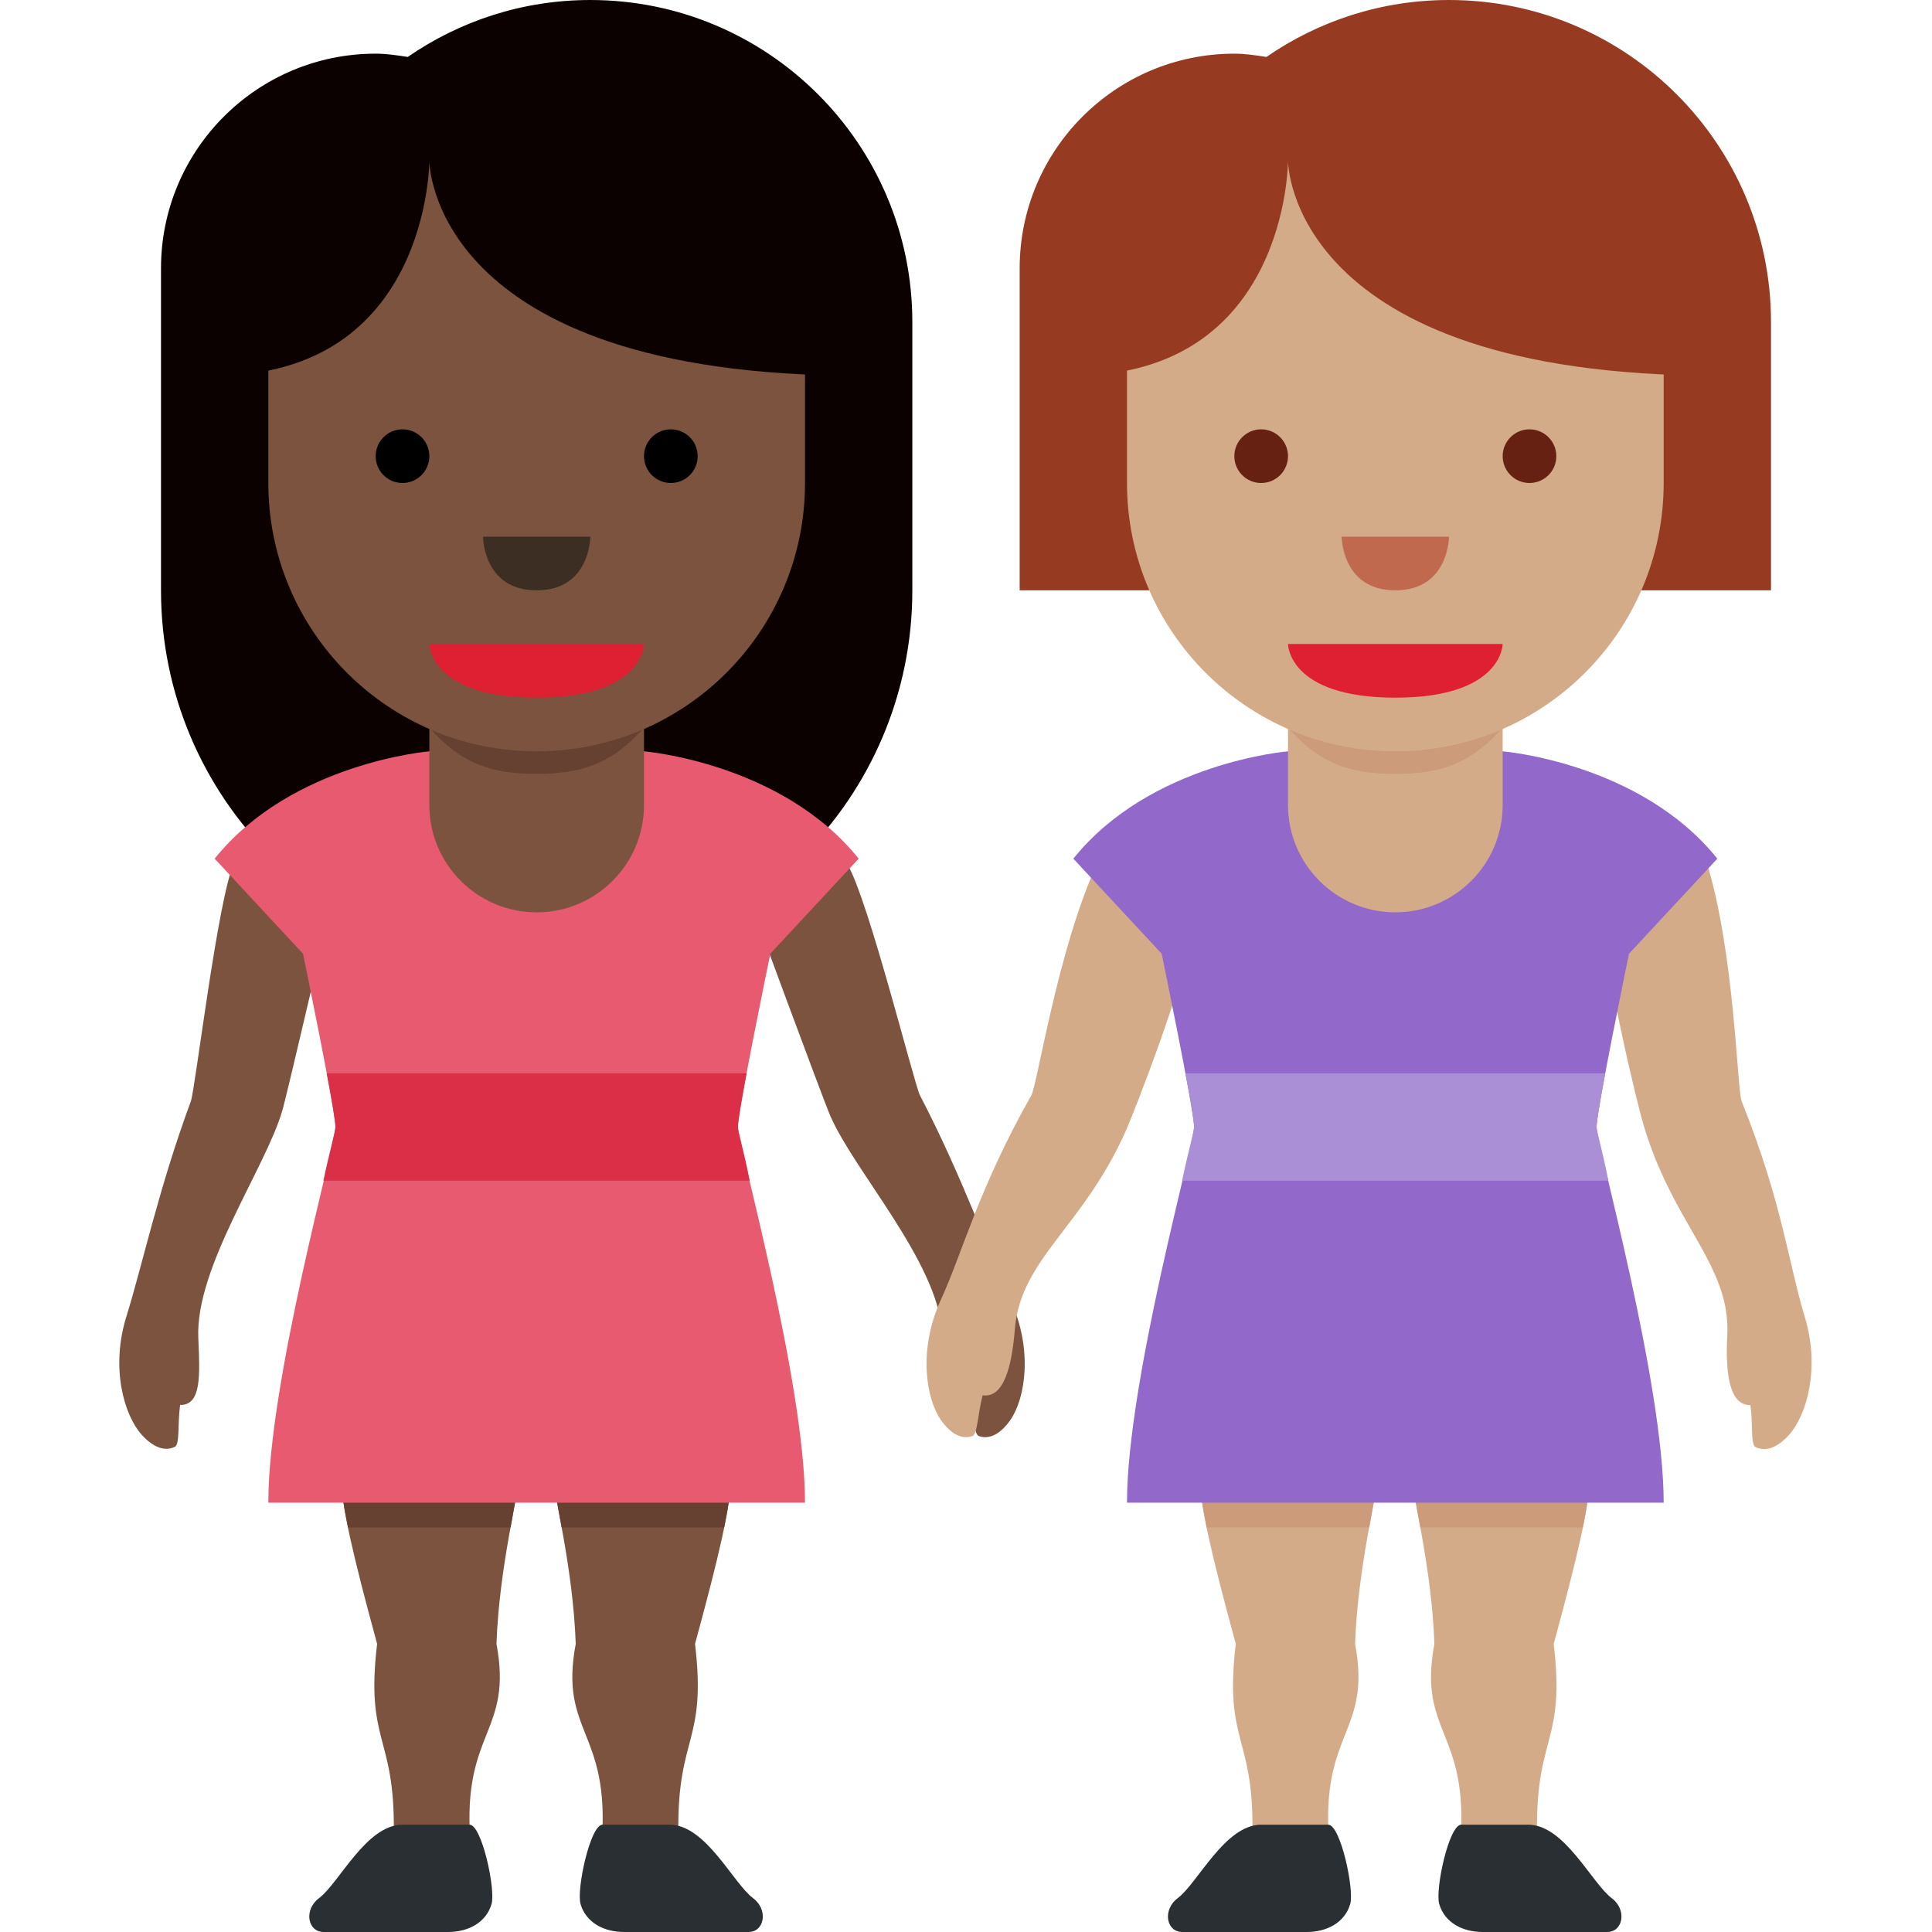 <svg viewBox="0 0 36 36" xmlns="http://www.w3.org/2000/svg"><path d="m11 0c-1.264 0-2.435.393-3.402 1.061-.197-.03-.393-.061-.598-.061-2.209 0-4 1.791-4 4v6c0 3.866 3.134 7 7 7s7-3.134 7-7v-4.999c0-3.314-2.686-6.001-6-6.001z" fill="#0b0200"/><path d="m11.213 34.309c-.052.682 1.849.953 2.129.791.299-.173-.698-.623-.702-.977-.019-1.797.53-1.648.311-3.492.443-1.625.672-2.592.672-3.131 0-1.25-3.312-.766-3.312 0 0 .344.365 1.681.417 3.131-.313 1.659.641 1.615.485 3.678zm-2.448 0c.052.682-1.849.953-2.129.791-.299-.173.698-.623.702-.977.019-1.797-.53-1.648-.311-3.492-.443-1.625-.672-2.592-.672-3.131 0-1.25 3.313-.766 3.313 0 0 .344-.365 1.681-.417 3.131.311 1.659-.642 1.615-.486 3.678z" fill="#7c533e"/><path d="m13.623 27.5c0-1.25-3.312-.766-3.312 0 0 .151.071.499.154.961h3.029c.084-.411.129-.729.129-.961zm-3.956 0c0-.766-3.312-1.25-3.312 0 0 .232.045.55.13.961h3.029c.082-.462.153-.81.153-.961z" fill="#664131"/><path d="m3.258 26.96c-.258.124-.503-.097-.619-.227-.328-.367-.583-1.246-.282-2.209.303-.973.6-2.384 1.199-4.002.081-.22.499-3.764.805-4.445.197-.437 1.28-.896 1.81-.807.529.089.246.651.105 1.13 0 0-.916 3.953-1.016 4.296-.316 1.079-1.624 2.918-1.565 4.237.031.692.06 1.255-.339 1.246-.049.362-.003.735-.098.781zm14.984-.2c.271.091.487-.159.586-.302.279-.405.422-1.309.004-2.227-.423-.927-.894-2.29-1.69-3.821-.108-.208-.966-3.672-1.355-4.309-.25-.409-1.382-.729-1.897-.574-.513.154-.162.676.037 1.134 0 0 1.403 3.807 1.546 4.135.449 1.031 1.977 2.691 2.082 4.008.056.69.097 1.253.492 1.194.094.353.095.729.195.762z" fill="#7c533e"/><path d="m13.945 36c.305 0 .372-.418.089-.629-.379-.285-.88-1.371-1.561-1.371h-1.245c-.229 0-.49 1.209-.41 1.48.102.345.433.52.812.52zm-7.913 0c-.305 0-.372-.418-.089-.629.379-.285.88-1.371 1.561-1.371h1.245c.229 0 .49 1.209.41 1.48-.102.345-.433.52-.811.52z" fill="#292f33"/><path d="m14.354 17.771 1.646-1.771c-1.438-1.792-4-2-4-2h-4s-2.562.208-4 2l1.646 1.771s.604 2.917.604 3.229-1.25 4.75-1.25 7h10c0-2.25-1.25-6.688-1.25-7s.604-3.229.604-3.229z" fill="#e75a70"/><path d="m13.75 21c0-.106.07-.512.161-1h-7.822c.092.488.161.894.161 1 0 .083-.122.509-.223 1h7.942c-.108-.558-.219-.917-.219-1z" fill="#da2f47"/><path d="m8 11v4c0 1.104.896 2 2 2s2-.896 2-2v-4z" fill="#7c533e"/><path d="m8 13.56c.608.687 1.178.859 1.998.859.819 0 1.394-.173 2.002-.859v-.812h-4z" fill="#664131"/><path d="m15 3h-10v6c0 2.762 2.238 5 5 5s5-2.237 5-5z" fill="#7c533e"/><path d="m15 2h-10l-1 5c4 0 4-4 4-4s0 4 8 4z" fill="#0b0200"/><path d="m12 12h-4s0 1 2 1 2-1 2-1z" fill="#df1f32"/><circle cx="7.5" cy="8.5" r=".5"/><circle cx="12.5" cy="8.5" r=".5"/><path d="m9 10h2s0 1-1 1-1-1-1-1z" fill="#3d2e24"/><path d="m33 6.001c0-3.314-2.687-6.001-6-6.001-1.264 0-2.435.393-3.402 1.061-.197-.03-.393-.061-.598-.061-2.209 0-4 1.791-4 4v6h14z" fill="#963b22"/><path d="m27.213 34.309c-.052.682 1.849.953 2.129.791.299-.173-.698-.623-.702-.977-.019-1.797.53-1.648.311-3.492.443-1.625.672-2.592.672-3.131 0-1.25-3.312-.766-3.312 0 0 .344.365 1.681.417 3.131-.313 1.659.641 1.615.485 3.678zm-2.448 0c.052.682-1.849.953-2.129.791-.299-.173.698-.623.702-.977.019-1.797-.53-1.648-.311-3.492-.443-1.625-.672-2.592-.672-3.131 0-1.25 3.312-.766 3.312 0 0 .344-.365 1.681-.417 3.131.312 1.659-.642 1.615-.485 3.678z" fill="#d4ab88"/><path d="m29.623 27.5c0-1.25-3.312-.766-3.312 0 0 .151.071.499.154.961h3.029c.084-.411.129-.729.129-.961zm-3.956 0c0-.766-3.312-1.25-3.312 0 0 .232.045.55.13.961h3.029c.082-.462.153-.81.153-.961z" fill="#cc9b7a"/><path d="m18.117 26.76c-.271.091-.487-.159-.586-.302-.279-.405-.422-1.309-.004-2.227.423-.927.702-2.072 1.69-3.821.115-.204.494-2.746 1.242-4.354.202-.435 1.495-.685 2.009-.529.513.154-.005.98-.037 1.134-.344 1.651-1.305 4.077-1.45 4.404-.8 1.806-1.965 2.389-2.071 3.706-.056.69-.205 1.286-.6 1.228-.092.352-.094.728-.193.761zm14.595.204c.257.126.504-.094.62-.222.33-.365.591-1.242.296-2.208-.297-.975-.424-2.146-1.174-4.01-.088-.217-.129-2.787-.66-4.479-.143-.458-1.392-.875-1.922-.789-.529.086-.124.972-.112 1.129.124 1.682.758 4.213.859 4.556.556 1.895 1.634 2.626 1.566 3.946-.036.692.034 1.302.433 1.296.048.363 0 .735.094.781z" fill="#d4ab88"/><path d="m29.945 36c.305 0 .372-.418.089-.629-.379-.285-.88-1.371-1.561-1.371h-1.245c-.229 0-.49 1.209-.41 1.48.102.345.433.52.812.52zm-7.913 0c-.305 0-.372-.418-.089-.629.379-.285.88-1.371 1.561-1.371h1.245c.229 0 .49 1.209.41 1.48-.102.345-.433.52-.811.52z" fill="#292f33"/><path d="m30.354 17.771 1.646-1.771c-1.438-1.792-4-2-4-2h-4s-2.562.208-4 2l1.646 1.771s.604 2.917.604 3.229-1.25 4.75-1.25 7h10c0-2.25-1.25-6.688-1.25-7s.604-3.229.604-3.229z" fill="#9268ca"/><path d="m29.75 21c0-.106.07-.512.161-1h-7.822c.092.488.161.894.161 1 0 .083-.122.509-.223 1h7.942c-.108-.558-.219-.917-.219-1z" fill="#aa8ed6"/><path d="m24 11v4c0 1.104.896 2 2 2s2-.896 2-2v-4z" fill="#d4ab88"/><path d="m24 13.561c.608.687 1.178.859 1.998.859.819 0 1.394-.173 2.002-.859v-.812h-4z" fill="#cc9b7a"/><path d="m31 3h-10v6c0 2.762 2.238 5 5 5s5-2.237 5-5z" fill="#d4ab88"/><path d="m31 2h-10l-1 5c4 0 4-4 4-4s0 4 8 4z" fill="#963b22"/><path d="m28 12h-4s0 1 2 1 2-1 2-1z" fill="#df1f32"/><circle cx="23.5" cy="8.5" fill="#662113" r=".5"/><circle cx="28.5" cy="8.5" fill="#662113" r=".5"/><path d="m25 10h2s0 1-1 1-1-1-1-1z" fill="#c1694f"/></svg>